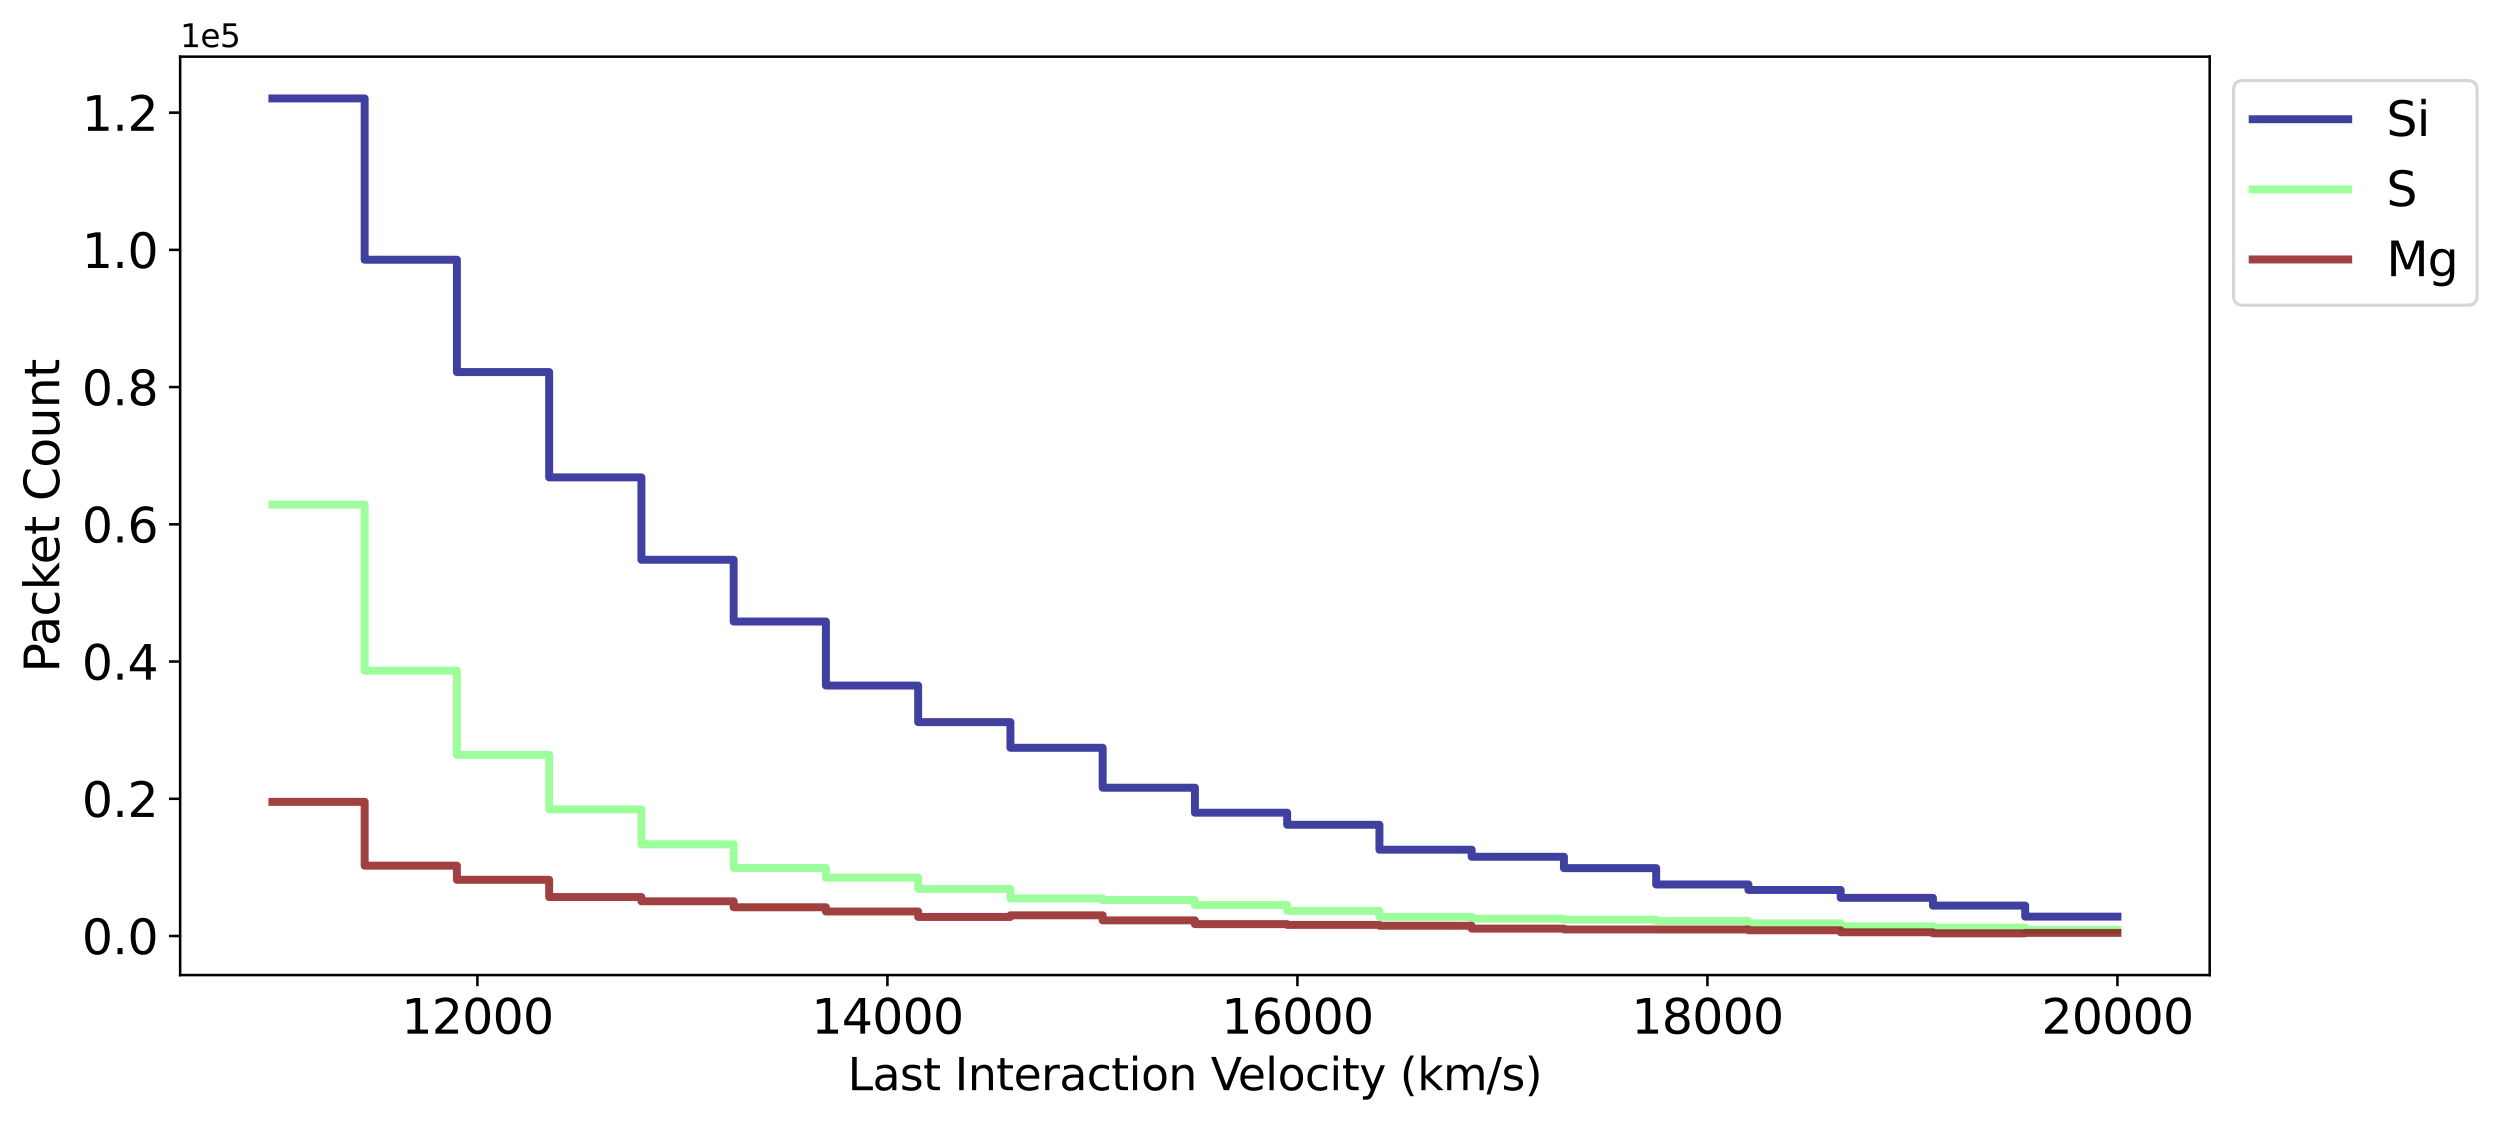 <?xml version="1.0" encoding="utf-8" standalone="no"?>
<!DOCTYPE svg PUBLIC "-//W3C//DTD SVG 1.1//EN"
  "http://www.w3.org/Graphics/SVG/1.1/DTD/svg11.dtd">
<svg xmlns:xlink="http://www.w3.org/1999/xlink" width="785.067pt" height="352.465pt" viewBox="0 0 785.067 352.465" xmlns="http://www.w3.org/2000/svg" version="1.1">
 <defs>
  <style type="text/css">*{stroke-linejoin: round; stroke-linecap: butt}</style>
 </defs>
 <g id="figure_1">
  <g id="patch_1">
   <path d="M -0 352.465 
L 785.067 352.465 
L 785.067 0 
L -0 0 
z
" style="fill: #ffffff"/>
  </g>
  <g id="axes_1">
   <g id="patch_2">
    <path d="M 56.572 306.198 
L 693.902 306.198 
L 693.902 17.798 
L 56.572 17.798 
z
" style="fill: #ffffff"/>
   </g>
   <g id="matplotlib.axis_1">
    <g id="xtick_1">
     <g id="line2d_1">
      <defs>
       <path id="me094c544b5" d="M 0 0 
L 0 3.5 
" style="stroke: #000000; stroke-width: 0.8"/>
      </defs>
      <g>
       <use xlink:href="#me094c544b5" x="149.918" y="306.198" style="stroke: #000000; stroke-width: 0.8"/>
      </g>
     </g>
     <g id="text_1">
      <!-- 12000 -->
      <g transform="translate(126.059 324.596) scale(0.15 -0.15)">
       <defs>
        <path id="DejaVuSans-31" d="M 794 531 
L 1825 531 
L 1825 4091 
L 703 3866 
L 703 4441 
L 1819 4666 
L 2450 4666 
L 2450 531 
L 3481 531 
L 3481 0 
L 794 0 
L 794 531 
z
" transform="scale(0.016)"/>
        <path id="DejaVuSans-32" d="M 1228 531 
L 3431 531 
L 3431 0 
L 469 0 
L 469 531 
Q 828 903 1448 1529 
Q 2069 2156 2228 2338 
Q 2531 2678 2651 2914 
Q 2772 3150 2772 3378 
Q 2772 3750 2511 3984 
Q 2250 4219 1831 4219 
Q 1534 4219 1204 4116 
Q 875 4013 500 3803 
L 500 4441 
Q 881 4594 1212 4672 
Q 1544 4750 1819 4750 
Q 2544 4750 2975 4387 
Q 3406 4025 3406 3419 
Q 3406 3131 3298 2873 
Q 3191 2616 2906 2266 
Q 2828 2175 2409 1742 
Q 1991 1309 1228 531 
z
" transform="scale(0.016)"/>
        <path id="DejaVuSans-30" d="M 2034 4250 
Q 1547 4250 1301 3770 
Q 1056 3291 1056 2328 
Q 1056 1369 1301 889 
Q 1547 409 2034 409 
Q 2525 409 2770 889 
Q 3016 1369 3016 2328 
Q 3016 3291 2770 3770 
Q 2525 4250 2034 4250 
z
M 2034 4750 
Q 2819 4750 3233 4129 
Q 3647 3509 3647 2328 
Q 3647 1150 3233 529 
Q 2819 -91 2034 -91 
Q 1250 -91 836 529 
Q 422 1150 422 2328 
Q 422 3509 836 4129 
Q 1250 4750 2034 4750 
z
" transform="scale(0.016)"/>
       </defs>
       <use xlink:href="#DejaVuSans-31"/>
       <use xlink:href="#DejaVuSans-32" transform="translate(63.623 0)"/>
       <use xlink:href="#DejaVuSans-30" transform="translate(127.246 0)"/>
       <use xlink:href="#DejaVuSans-30" transform="translate(190.869 0)"/>
       <use xlink:href="#DejaVuSans-30" transform="translate(254.492 0)"/>
      </g>
     </g>
    </g>
    <g id="xtick_2">
     <g id="line2d_2">
      <g>
       <use xlink:href="#me094c544b5" x="278.672" y="306.198" style="stroke: #000000; stroke-width: 0.8"/>
      </g>
     </g>
     <g id="text_2">
      <!-- 14000 -->
      <g transform="translate(254.812 324.596) scale(0.15 -0.15)">
       <defs>
        <path id="DejaVuSans-34" d="M 2419 4116 
L 825 1625 
L 2419 1625 
L 2419 4116 
z
M 2253 4666 
L 3047 4666 
L 3047 1625 
L 3713 1625 
L 3713 1100 
L 3047 1100 
L 3047 0 
L 2419 0 
L 2419 1100 
L 313 1100 
L 313 1709 
L 2253 4666 
z
" transform="scale(0.016)"/>
       </defs>
       <use xlink:href="#DejaVuSans-31"/>
       <use xlink:href="#DejaVuSans-34" transform="translate(63.623 0)"/>
       <use xlink:href="#DejaVuSans-30" transform="translate(127.246 0)"/>
       <use xlink:href="#DejaVuSans-30" transform="translate(190.869 0)"/>
       <use xlink:href="#DejaVuSans-30" transform="translate(254.492 0)"/>
      </g>
     </g>
    </g>
    <g id="xtick_3">
     <g id="line2d_3">
      <g>
       <use xlink:href="#me094c544b5" x="407.425" y="306.198" style="stroke: #000000; stroke-width: 0.8"/>
      </g>
     </g>
     <g id="text_3">
      <!-- 16000 -->
      <g transform="translate(383.566 324.596) scale(0.15 -0.15)">
       <defs>
        <path id="DejaVuSans-36" d="M 2113 2584 
Q 1688 2584 1439 2293 
Q 1191 2003 1191 1497 
Q 1191 994 1439 701 
Q 1688 409 2113 409 
Q 2538 409 2786 701 
Q 3034 994 3034 1497 
Q 3034 2003 2786 2293 
Q 2538 2584 2113 2584 
z
M 3366 4563 
L 3366 3988 
Q 3128 4100 2886 4159 
Q 2644 4219 2406 4219 
Q 1781 4219 1451 3797 
Q 1122 3375 1075 2522 
Q 1259 2794 1537 2939 
Q 1816 3084 2150 3084 
Q 2853 3084 3261 2657 
Q 3669 2231 3669 1497 
Q 3669 778 3244 343 
Q 2819 -91 2113 -91 
Q 1303 -91 875 529 
Q 447 1150 447 2328 
Q 447 3434 972 4092 
Q 1497 4750 2381 4750 
Q 2619 4750 2861 4703 
Q 3103 4656 3366 4563 
z
" transform="scale(0.016)"/>
       </defs>
       <use xlink:href="#DejaVuSans-31"/>
       <use xlink:href="#DejaVuSans-36" transform="translate(63.623 0)"/>
       <use xlink:href="#DejaVuSans-30" transform="translate(127.246 0)"/>
       <use xlink:href="#DejaVuSans-30" transform="translate(190.869 0)"/>
       <use xlink:href="#DejaVuSans-30" transform="translate(254.492 0)"/>
      </g>
     </g>
    </g>
    <g id="xtick_4">
     <g id="line2d_4">
      <g>
       <use xlink:href="#me094c544b5" x="536.179" y="306.198" style="stroke: #000000; stroke-width: 0.8"/>
      </g>
     </g>
     <g id="text_4">
      <!-- 18000 -->
      <g transform="translate(512.319 324.596) scale(0.15 -0.15)">
       <defs>
        <path id="DejaVuSans-38" d="M 2034 2216 
Q 1584 2216 1326 1975 
Q 1069 1734 1069 1313 
Q 1069 891 1326 650 
Q 1584 409 2034 409 
Q 2484 409 2743 651 
Q 3003 894 3003 1313 
Q 3003 1734 2745 1975 
Q 2488 2216 2034 2216 
z
M 1403 2484 
Q 997 2584 770 2862 
Q 544 3141 544 3541 
Q 544 4100 942 4425 
Q 1341 4750 2034 4750 
Q 2731 4750 3128 4425 
Q 3525 4100 3525 3541 
Q 3525 3141 3298 2862 
Q 3072 2584 2669 2484 
Q 3125 2378 3379 2068 
Q 3634 1759 3634 1313 
Q 3634 634 3220 271 
Q 2806 -91 2034 -91 
Q 1263 -91 848 271 
Q 434 634 434 1313 
Q 434 1759 690 2068 
Q 947 2378 1403 2484 
z
M 1172 3481 
Q 1172 3119 1398 2916 
Q 1625 2713 2034 2713 
Q 2441 2713 2670 2916 
Q 2900 3119 2900 3481 
Q 2900 3844 2670 4047 
Q 2441 4250 2034 4250 
Q 1625 4250 1398 4047 
Q 1172 3844 1172 3481 
z
" transform="scale(0.016)"/>
       </defs>
       <use xlink:href="#DejaVuSans-31"/>
       <use xlink:href="#DejaVuSans-38" transform="translate(63.623 0)"/>
       <use xlink:href="#DejaVuSans-30" transform="translate(127.246 0)"/>
       <use xlink:href="#DejaVuSans-30" transform="translate(190.869 0)"/>
       <use xlink:href="#DejaVuSans-30" transform="translate(254.492 0)"/>
      </g>
     </g>
    </g>
    <g id="xtick_5">
     <g id="line2d_5">
      <g>
       <use xlink:href="#me094c544b5" x="664.932" y="306.198" style="stroke: #000000; stroke-width: 0.8"/>
      </g>
     </g>
     <g id="text_5">
      <!-- 20000 -->
      <g transform="translate(641.073 324.596) scale(0.15 -0.15)">
       <use xlink:href="#DejaVuSans-32"/>
       <use xlink:href="#DejaVuSans-30" transform="translate(63.623 0)"/>
       <use xlink:href="#DejaVuSans-30" transform="translate(127.246 0)"/>
       <use xlink:href="#DejaVuSans-30" transform="translate(190.869 0)"/>
       <use xlink:href="#DejaVuSans-30" transform="translate(254.492 0)"/>
      </g>
     </g>
    </g>
    <g id="text_6">
     <!-- Last Interaction Velocity (km/s) -->
     <g transform="translate(266.204 342.353) scale(0.14 -0.14)">
      <defs>
       <path id="DejaVuSans-4c" d="M 628 4666 
L 1259 4666 
L 1259 531 
L 3531 531 
L 3531 0 
L 628 0 
L 628 4666 
z
" transform="scale(0.016)"/>
       <path id="DejaVuSans-61" d="M 2194 1759 
Q 1497 1759 1228 1600 
Q 959 1441 959 1056 
Q 959 750 1161 570 
Q 1363 391 1709 391 
Q 2188 391 2477 730 
Q 2766 1069 2766 1631 
L 2766 1759 
L 2194 1759 
z
M 3341 1997 
L 3341 0 
L 2766 0 
L 2766 531 
Q 2569 213 2275 61 
Q 1981 -91 1556 -91 
Q 1019 -91 701 211 
Q 384 513 384 1019 
Q 384 1609 779 1909 
Q 1175 2209 1959 2209 
L 2766 2209 
L 2766 2266 
Q 2766 2663 2505 2880 
Q 2244 3097 1772 3097 
Q 1472 3097 1187 3025 
Q 903 2953 641 2809 
L 641 3341 
Q 956 3463 1253 3523 
Q 1550 3584 1831 3584 
Q 2591 3584 2966 3190 
Q 3341 2797 3341 1997 
z
" transform="scale(0.016)"/>
       <path id="DejaVuSans-73" d="M 2834 3397 
L 2834 2853 
Q 2591 2978 2328 3040 
Q 2066 3103 1784 3103 
Q 1356 3103 1142 2972 
Q 928 2841 928 2578 
Q 928 2378 1081 2264 
Q 1234 2150 1697 2047 
L 1894 2003 
Q 2506 1872 2764 1633 
Q 3022 1394 3022 966 
Q 3022 478 2636 193 
Q 2250 -91 1575 -91 
Q 1294 -91 989 -36 
Q 684 19 347 128 
L 347 722 
Q 666 556 975 473 
Q 1284 391 1588 391 
Q 1994 391 2212 530 
Q 2431 669 2431 922 
Q 2431 1156 2273 1281 
Q 2116 1406 1581 1522 
L 1381 1569 
Q 847 1681 609 1914 
Q 372 2147 372 2553 
Q 372 3047 722 3315 
Q 1072 3584 1716 3584 
Q 2034 3584 2315 3537 
Q 2597 3491 2834 3397 
z
" transform="scale(0.016)"/>
       <path id="DejaVuSans-74" d="M 1172 4494 
L 1172 3500 
L 2356 3500 
L 2356 3053 
L 1172 3053 
L 1172 1153 
Q 1172 725 1289 603 
Q 1406 481 1766 481 
L 2356 481 
L 2356 0 
L 1766 0 
Q 1100 0 847 248 
Q 594 497 594 1153 
L 594 3053 
L 172 3053 
L 172 3500 
L 594 3500 
L 594 4494 
L 1172 4494 
z
" transform="scale(0.016)"/>
       <path id="DejaVuSans-20" transform="scale(0.016)"/>
       <path id="DejaVuSans-49" d="M 628 4666 
L 1259 4666 
L 1259 0 
L 628 0 
L 628 4666 
z
" transform="scale(0.016)"/>
       <path id="DejaVuSans-6e" d="M 3513 2113 
L 3513 0 
L 2938 0 
L 2938 2094 
Q 2938 2591 2744 2837 
Q 2550 3084 2163 3084 
Q 1697 3084 1428 2787 
Q 1159 2491 1159 1978 
L 1159 0 
L 581 0 
L 581 3500 
L 1159 3500 
L 1159 2956 
Q 1366 3272 1645 3428 
Q 1925 3584 2291 3584 
Q 2894 3584 3203 3211 
Q 3513 2838 3513 2113 
z
" transform="scale(0.016)"/>
       <path id="DejaVuSans-65" d="M 3597 1894 
L 3597 1613 
L 953 1613 
Q 991 1019 1311 708 
Q 1631 397 2203 397 
Q 2534 397 2845 478 
Q 3156 559 3463 722 
L 3463 178 
Q 3153 47 2828 -22 
Q 2503 -91 2169 -91 
Q 1331 -91 842 396 
Q 353 884 353 1716 
Q 353 2575 817 3079 
Q 1281 3584 2069 3584 
Q 2775 3584 3186 3129 
Q 3597 2675 3597 1894 
z
M 3022 2063 
Q 3016 2534 2758 2815 
Q 2500 3097 2075 3097 
Q 1594 3097 1305 2825 
Q 1016 2553 972 2059 
L 3022 2063 
z
" transform="scale(0.016)"/>
       <path id="DejaVuSans-72" d="M 2631 2963 
Q 2534 3019 2420 3045 
Q 2306 3072 2169 3072 
Q 1681 3072 1420 2755 
Q 1159 2438 1159 1844 
L 1159 0 
L 581 0 
L 581 3500 
L 1159 3500 
L 1159 2956 
Q 1341 3275 1631 3429 
Q 1922 3584 2338 3584 
Q 2397 3584 2469 3576 
Q 2541 3569 2628 3553 
L 2631 2963 
z
" transform="scale(0.016)"/>
       <path id="DejaVuSans-63" d="M 3122 3366 
L 3122 2828 
Q 2878 2963 2633 3030 
Q 2388 3097 2138 3097 
Q 1578 3097 1268 2742 
Q 959 2388 959 1747 
Q 959 1106 1268 751 
Q 1578 397 2138 397 
Q 2388 397 2633 464 
Q 2878 531 3122 666 
L 3122 134 
Q 2881 22 2623 -34 
Q 2366 -91 2075 -91 
Q 1284 -91 818 406 
Q 353 903 353 1747 
Q 353 2603 823 3093 
Q 1294 3584 2113 3584 
Q 2378 3584 2631 3529 
Q 2884 3475 3122 3366 
z
" transform="scale(0.016)"/>
       <path id="DejaVuSans-69" d="M 603 3500 
L 1178 3500 
L 1178 0 
L 603 0 
L 603 3500 
z
M 603 4863 
L 1178 4863 
L 1178 4134 
L 603 4134 
L 603 4863 
z
" transform="scale(0.016)"/>
       <path id="DejaVuSans-6f" d="M 1959 3097 
Q 1497 3097 1228 2736 
Q 959 2375 959 1747 
Q 959 1119 1226 758 
Q 1494 397 1959 397 
Q 2419 397 2687 759 
Q 2956 1122 2956 1747 
Q 2956 2369 2687 2733 
Q 2419 3097 1959 3097 
z
M 1959 3584 
Q 2709 3584 3137 3096 
Q 3566 2609 3566 1747 
Q 3566 888 3137 398 
Q 2709 -91 1959 -91 
Q 1206 -91 779 398 
Q 353 888 353 1747 
Q 353 2609 779 3096 
Q 1206 3584 1959 3584 
z
" transform="scale(0.016)"/>
       <path id="DejaVuSans-56" d="M 1831 0 
L 50 4666 
L 709 4666 
L 2188 738 
L 3669 4666 
L 4325 4666 
L 2547 0 
L 1831 0 
z
" transform="scale(0.016)"/>
       <path id="DejaVuSans-6c" d="M 603 4863 
L 1178 4863 
L 1178 0 
L 603 0 
L 603 4863 
z
" transform="scale(0.016)"/>
       <path id="DejaVuSans-79" d="M 2059 -325 
Q 1816 -950 1584 -1140 
Q 1353 -1331 966 -1331 
L 506 -1331 
L 506 -850 
L 844 -850 
Q 1081 -850 1212 -737 
Q 1344 -625 1503 -206 
L 1606 56 
L 191 3500 
L 800 3500 
L 1894 763 
L 2988 3500 
L 3597 3500 
L 2059 -325 
z
" transform="scale(0.016)"/>
       <path id="DejaVuSans-28" d="M 1984 4856 
Q 1566 4138 1362 3434 
Q 1159 2731 1159 2009 
Q 1159 1288 1364 580 
Q 1569 -128 1984 -844 
L 1484 -844 
Q 1016 -109 783 600 
Q 550 1309 550 2009 
Q 550 2706 781 3412 
Q 1013 4119 1484 4856 
L 1984 4856 
z
" transform="scale(0.016)"/>
       <path id="DejaVuSans-6b" d="M 581 4863 
L 1159 4863 
L 1159 1991 
L 2875 3500 
L 3609 3500 
L 1753 1863 
L 3688 0 
L 2938 0 
L 1159 1709 
L 1159 0 
L 581 0 
L 581 4863 
z
" transform="scale(0.016)"/>
       <path id="DejaVuSans-6d" d="M 3328 2828 
Q 3544 3216 3844 3400 
Q 4144 3584 4550 3584 
Q 5097 3584 5394 3201 
Q 5691 2819 5691 2113 
L 5691 0 
L 5113 0 
L 5113 2094 
Q 5113 2597 4934 2840 
Q 4756 3084 4391 3084 
Q 3944 3084 3684 2787 
Q 3425 2491 3425 1978 
L 3425 0 
L 2847 0 
L 2847 2094 
Q 2847 2600 2669 2842 
Q 2491 3084 2119 3084 
Q 1678 3084 1418 2786 
Q 1159 2488 1159 1978 
L 1159 0 
L 581 0 
L 581 3500 
L 1159 3500 
L 1159 2956 
Q 1356 3278 1631 3431 
Q 1906 3584 2284 3584 
Q 2666 3584 2933 3390 
Q 3200 3197 3328 2828 
z
" transform="scale(0.016)"/>
       <path id="DejaVuSans-2f" d="M 1625 4666 
L 2156 4666 
L 531 -594 
L 0 -594 
L 1625 4666 
z
" transform="scale(0.016)"/>
       <path id="DejaVuSans-29" d="M 513 4856 
L 1013 4856 
Q 1481 4119 1714 3412 
Q 1947 2706 1947 2009 
Q 1947 1309 1714 600 
Q 1481 -109 1013 -844 
L 513 -844 
Q 928 -128 1133 580 
Q 1338 1288 1338 2009 
Q 1338 2731 1133 3434 
Q 928 4138 513 4856 
z
" transform="scale(0.016)"/>
      </defs>
      <use xlink:href="#DejaVuSans-4c"/>
      <use xlink:href="#DejaVuSans-61" transform="translate(55.713 0)"/>
      <use xlink:href="#DejaVuSans-73" transform="translate(116.992 0)"/>
      <use xlink:href="#DejaVuSans-74" transform="translate(169.092 0)"/>
      <use xlink:href="#DejaVuSans-20" transform="translate(208.301 0)"/>
      <use xlink:href="#DejaVuSans-49" transform="translate(240.088 0)"/>
      <use xlink:href="#DejaVuSans-6e" transform="translate(269.58 0)"/>
      <use xlink:href="#DejaVuSans-74" transform="translate(332.959 0)"/>
      <use xlink:href="#DejaVuSans-65" transform="translate(372.168 0)"/>
      <use xlink:href="#DejaVuSans-72" transform="translate(433.691 0)"/>
      <use xlink:href="#DejaVuSans-61" transform="translate(474.805 0)"/>
      <use xlink:href="#DejaVuSans-63" transform="translate(536.084 0)"/>
      <use xlink:href="#DejaVuSans-74" transform="translate(591.064 0)"/>
      <use xlink:href="#DejaVuSans-69" transform="translate(630.273 0)"/>
      <use xlink:href="#DejaVuSans-6f" transform="translate(658.057 0)"/>
      <use xlink:href="#DejaVuSans-6e" transform="translate(719.238 0)"/>
      <use xlink:href="#DejaVuSans-20" transform="translate(782.617 0)"/>
      <use xlink:href="#DejaVuSans-56" transform="translate(814.404 0)"/>
      <use xlink:href="#DejaVuSans-65" transform="translate(875.062 0)"/>
      <use xlink:href="#DejaVuSans-6c" transform="translate(936.586 0)"/>
      <use xlink:href="#DejaVuSans-6f" transform="translate(964.369 0)"/>
      <use xlink:href="#DejaVuSans-63" transform="translate(1025.551 0)"/>
      <use xlink:href="#DejaVuSans-69" transform="translate(1080.531 0)"/>
      <use xlink:href="#DejaVuSans-74" transform="translate(1108.314 0)"/>
      <use xlink:href="#DejaVuSans-79" transform="translate(1147.523 0)"/>
      <use xlink:href="#DejaVuSans-20" transform="translate(1206.703 0)"/>
      <use xlink:href="#DejaVuSans-28" transform="translate(1238.49 0)"/>
      <use xlink:href="#DejaVuSans-6b" transform="translate(1277.504 0)"/>
      <use xlink:href="#DejaVuSans-6d" transform="translate(1335.414 0)"/>
      <use xlink:href="#DejaVuSans-2f" transform="translate(1432.826 0)"/>
      <use xlink:href="#DejaVuSans-73" transform="translate(1466.518 0)"/>
      <use xlink:href="#DejaVuSans-29" transform="translate(1518.617 0)"/>
     </g>
    </g>
   </g>
   <g id="matplotlib.axis_2">
    <g id="ytick_1">
     <g id="line2d_6">
      <defs>
       <path id="m27c8cf619d" d="M 0 0 
L -3.5 0 
" style="stroke: #000000; stroke-width: 0.8"/>
      </defs>
      <g>
       <use xlink:href="#m27c8cf619d" x="56.572" y="293.93" style="stroke: #000000; stroke-width: 0.8"/>
      </g>
     </g>
     <g id="text_7">
      <!-- 0.0 -->
      <g transform="translate(25.717 299.629) scale(0.15 -0.15)">
       <defs>
        <path id="DejaVuSans-2e" d="M 684 794 
L 1344 794 
L 1344 0 
L 684 0 
L 684 794 
z
" transform="scale(0.016)"/>
       </defs>
       <use xlink:href="#DejaVuSans-30"/>
       <use xlink:href="#DejaVuSans-2e" transform="translate(63.623 0)"/>
       <use xlink:href="#DejaVuSans-30" transform="translate(95.41 0)"/>
      </g>
     </g>
    </g>
    <g id="ytick_2">
     <g id="line2d_7">
      <g>
       <use xlink:href="#m27c8cf619d" x="56.572" y="250.836" style="stroke: #000000; stroke-width: 0.8"/>
      </g>
     </g>
     <g id="text_8">
      <!-- 0.2 -->
      <g transform="translate(25.717 256.535) scale(0.15 -0.15)">
       <use xlink:href="#DejaVuSans-30"/>
       <use xlink:href="#DejaVuSans-2e" transform="translate(63.623 0)"/>
       <use xlink:href="#DejaVuSans-32" transform="translate(95.41 0)"/>
      </g>
     </g>
    </g>
    <g id="ytick_3">
     <g id="line2d_8">
      <g>
       <use xlink:href="#m27c8cf619d" x="56.572" y="207.742" style="stroke: #000000; stroke-width: 0.8"/>
      </g>
     </g>
     <g id="text_9">
      <!-- 0.4 -->
      <g transform="translate(25.717 213.441) scale(0.15 -0.15)">
       <use xlink:href="#DejaVuSans-30"/>
       <use xlink:href="#DejaVuSans-2e" transform="translate(63.623 0)"/>
       <use xlink:href="#DejaVuSans-34" transform="translate(95.41 0)"/>
      </g>
     </g>
    </g>
    <g id="ytick_4">
     <g id="line2d_9">
      <g>
       <use xlink:href="#m27c8cf619d" x="56.572" y="164.649" style="stroke: #000000; stroke-width: 0.8"/>
      </g>
     </g>
     <g id="text_10">
      <!-- 0.6 -->
      <g transform="translate(25.717 170.348) scale(0.15 -0.15)">
       <use xlink:href="#DejaVuSans-30"/>
       <use xlink:href="#DejaVuSans-2e" transform="translate(63.623 0)"/>
       <use xlink:href="#DejaVuSans-36" transform="translate(95.41 0)"/>
      </g>
     </g>
    </g>
    <g id="ytick_5">
     <g id="line2d_10">
      <g>
       <use xlink:href="#m27c8cf619d" x="56.572" y="121.555" style="stroke: #000000; stroke-width: 0.8"/>
      </g>
     </g>
     <g id="text_11">
      <!-- 0.8 -->
      <g transform="translate(25.717 127.254) scale(0.15 -0.15)">
       <use xlink:href="#DejaVuSans-30"/>
       <use xlink:href="#DejaVuSans-2e" transform="translate(63.623 0)"/>
       <use xlink:href="#DejaVuSans-38" transform="translate(95.41 0)"/>
      </g>
     </g>
    </g>
    <g id="ytick_6">
     <g id="line2d_11">
      <g>
       <use xlink:href="#m27c8cf619d" x="56.572" y="78.461" style="stroke: #000000; stroke-width: 0.8"/>
      </g>
     </g>
     <g id="text_12">
      <!-- 1.0 -->
      <g transform="translate(25.717 84.16) scale(0.15 -0.15)">
       <use xlink:href="#DejaVuSans-31"/>
       <use xlink:href="#DejaVuSans-2e" transform="translate(63.623 0)"/>
       <use xlink:href="#DejaVuSans-30" transform="translate(95.41 0)"/>
      </g>
     </g>
    </g>
    <g id="ytick_7">
     <g id="line2d_12">
      <g>
       <use xlink:href="#m27c8cf619d" x="56.572" y="35.368" style="stroke: #000000; stroke-width: 0.8"/>
      </g>
     </g>
     <g id="text_13">
      <!-- 1.2 -->
      <g transform="translate(25.717 41.067) scale(0.15 -0.15)">
       <use xlink:href="#DejaVuSans-31"/>
       <use xlink:href="#DejaVuSans-2e" transform="translate(63.623 0)"/>
       <use xlink:href="#DejaVuSans-32" transform="translate(95.41 0)"/>
      </g>
     </g>
    </g>
    <g id="text_14">
     <!-- Packet Count -->
     <g transform="translate(18.598 211.186) rotate(-90) scale(0.15 -0.15)">
      <defs>
       <path id="DejaVuSans-50" d="M 1259 4147 
L 1259 2394 
L 2053 2394 
Q 2494 2394 2734 2622 
Q 2975 2850 2975 3272 
Q 2975 3691 2734 3919 
Q 2494 4147 2053 4147 
L 1259 4147 
z
M 628 4666 
L 2053 4666 
Q 2838 4666 3239 4311 
Q 3641 3956 3641 3272 
Q 3641 2581 3239 2228 
Q 2838 1875 2053 1875 
L 1259 1875 
L 1259 0 
L 628 0 
L 628 4666 
z
" transform="scale(0.016)"/>
       <path id="DejaVuSans-43" d="M 4122 4306 
L 4122 3641 
Q 3803 3938 3442 4084 
Q 3081 4231 2675 4231 
Q 1875 4231 1450 3742 
Q 1025 3253 1025 2328 
Q 1025 1406 1450 917 
Q 1875 428 2675 428 
Q 3081 428 3442 575 
Q 3803 722 4122 1019 
L 4122 359 
Q 3791 134 3420 21 
Q 3050 -91 2638 -91 
Q 1578 -91 968 557 
Q 359 1206 359 2328 
Q 359 3453 968 4101 
Q 1578 4750 2638 4750 
Q 3056 4750 3426 4639 
Q 3797 4528 4122 4306 
z
" transform="scale(0.016)"/>
       <path id="DejaVuSans-75" d="M 544 1381 
L 544 3500 
L 1119 3500 
L 1119 1403 
Q 1119 906 1312 657 
Q 1506 409 1894 409 
Q 2359 409 2629 706 
Q 2900 1003 2900 1516 
L 2900 3500 
L 3475 3500 
L 3475 0 
L 2900 0 
L 2900 538 
Q 2691 219 2414 64 
Q 2138 -91 1772 -91 
Q 1169 -91 856 284 
Q 544 659 544 1381 
z
M 1991 3584 
L 1991 3584 
z
" transform="scale(0.016)"/>
      </defs>
      <use xlink:href="#DejaVuSans-50"/>
      <use xlink:href="#DejaVuSans-61" transform="translate(55.803 0)"/>
      <use xlink:href="#DejaVuSans-63" transform="translate(117.082 0)"/>
      <use xlink:href="#DejaVuSans-6b" transform="translate(172.062 0)"/>
      <use xlink:href="#DejaVuSans-65" transform="translate(226.348 0)"/>
      <use xlink:href="#DejaVuSans-74" transform="translate(287.871 0)"/>
      <use xlink:href="#DejaVuSans-20" transform="translate(327.08 0)"/>
      <use xlink:href="#DejaVuSans-43" transform="translate(358.867 0)"/>
      <use xlink:href="#DejaVuSans-6f" transform="translate(428.691 0)"/>
      <use xlink:href="#DejaVuSans-75" transform="translate(489.873 0)"/>
      <use xlink:href="#DejaVuSans-6e" transform="translate(553.252 0)"/>
      <use xlink:href="#DejaVuSans-74" transform="translate(616.631 0)"/>
     </g>
    </g>
    <g id="text_15">
     <!-- 1e5 -->
     <g transform="translate(56.572 14.798) scale(0.1 -0.1)">
      <defs>
       <path id="DejaVuSans-35" d="M 691 4666 
L 3169 4666 
L 3169 4134 
L 1269 4134 
L 1269 2991 
Q 1406 3038 1543 3061 
Q 1681 3084 1819 3084 
Q 2600 3084 3056 2656 
Q 3513 2228 3513 1497 
Q 3513 744 3044 326 
Q 2575 -91 1722 -91 
Q 1428 -91 1123 -41 
Q 819 9 494 109 
L 494 744 
Q 775 591 1075 516 
Q 1375 441 1709 441 
Q 2250 441 2565 725 
Q 2881 1009 2881 1497 
Q 2881 1984 2565 2268 
Q 2250 2553 1709 2553 
Q 1456 2553 1204 2497 
Q 953 2441 691 2322 
L 691 4666 
z
" transform="scale(0.016)"/>
      </defs>
      <use xlink:href="#DejaVuSans-31"/>
      <use xlink:href="#DejaVuSans-65" transform="translate(63.623 0)"/>
      <use xlink:href="#DejaVuSans-35" transform="translate(125.146 0)"/>
     </g>
    </g>
   </g>
   <g id="line2d_13">
    <path d="M 85.541 30.908 
L 114.511 30.908 
L 114.511 30.908 
L 114.511 30.908 
L 114.511 81.564 
L 143.481 81.564 
L 143.481 81.564 
L 143.481 81.564 
L 143.481 116.836 
L 172.45 116.836 
L 172.45 116.836 
L 172.45 116.836 
L 172.45 149.911 
L 201.42 149.911 
L 201.42 149.911 
L 201.42 149.911 
L 201.42 175.788 
L 230.389 175.788 
L 230.389 175.788 
L 230.389 175.788 
L 230.389 195.181 
L 259.359 195.181 
L 259.359 195.181 
L 259.359 195.181 
L 259.359 215.284 
L 288.328 215.284 
L 288.328 215.284 
L 288.328 215.284 
L 288.328 226.768 
L 317.298 226.768 
L 317.298 226.768 
L 317.298 226.768 
L 317.298 234.827 
L 346.267 234.827 
L 346.267 234.827 
L 346.267 234.827 
L 346.267 247.367 
L 375.237 247.367 
L 375.237 247.367 
L 375.237 247.367 
L 375.237 255.21 
L 404.206 255.21 
L 404.206 255.21 
L 404.206 255.21 
L 404.206 259.002 
L 433.176 259.002 
L 433.176 259.002 
L 433.176 259.002 
L 433.176 266.824 
L 462.146 266.824 
L 462.146 266.824 
L 462.146 266.824 
L 462.146 269.043 
L 491.115 269.043 
L 491.115 269.043 
L 491.115 269.043 
L 491.115 272.62 
L 520.085 272.62 
L 520.085 272.62 
L 520.085 272.62 
L 520.085 277.748 
L 549.054 277.748 
L 549.054 277.748 
L 549.054 277.748 
L 549.054 279.472 
L 578.024 279.472 
L 578.024 279.472 
L 578.024 279.472 
L 578.024 281.95 
L 606.993 281.95 
L 606.993 281.95 
L 606.993 281.95 
L 606.993 284.384 
L 635.963 284.384 
L 635.963 284.384 
L 635.963 284.384 
L 635.963 287.853 
L 664.932 287.853 
L 664.932 287.853 
" clip-path="url(#p9fc7c5f5f0)" style="fill: none; stroke: #000080; stroke-opacity: 0.75; stroke-width: 2.5; stroke-linecap: square"/>
   </g>
   <g id="line2d_14">
    <path d="M 85.541 158.465 
L 114.511 158.465 
L 114.511 158.465 
L 114.511 158.465 
L 114.511 210.63 
L 143.481 210.63 
L 143.481 210.63 
L 143.481 210.63 
L 143.481 237.046 
L 172.45 237.046 
L 172.45 237.046 
L 172.45 237.046 
L 172.45 254.133 
L 201.42 254.133 
L 201.42 254.133 
L 201.42 254.133 
L 201.42 265.143 
L 230.389 265.143 
L 230.389 265.143 
L 230.389 265.143 
L 230.389 272.577 
L 259.359 272.577 
L 259.359 272.577 
L 259.359 272.577 
L 259.359 275.615 
L 288.328 275.615 
L 288.328 275.615 
L 288.328 275.615 
L 288.328 279.127 
L 317.298 279.127 
L 317.298 279.127 
L 317.298 279.127 
L 317.298 282.144 
L 346.267 282.144 
L 346.267 282.144 
L 346.267 282.144 
L 346.267 282.639 
L 375.237 282.639 
L 375.237 282.639 
L 375.237 282.639 
L 375.237 284.191 
L 404.206 284.191 
L 404.206 284.191 
L 404.206 284.191 
L 404.206 286.044 
L 433.176 286.044 
L 433.176 286.044 
L 433.176 286.044 
L 433.176 287.918 
L 462.146 287.918 
L 462.146 287.918 
L 462.146 287.918 
L 462.146 288.5 
L 491.115 288.5 
L 491.115 288.5 
L 491.115 288.5 
L 491.115 288.802 
L 520.085 288.802 
L 520.085 288.802 
L 520.085 288.802 
L 520.085 289.189 
L 549.054 289.189 
L 549.054 289.189 
L 549.054 289.189 
L 549.054 289.965 
L 578.024 289.965 
L 578.024 289.965 
L 578.024 289.965 
L 578.024 290.892 
L 606.993 290.892 
L 606.993 290.892 
L 606.993 290.892 
L 606.993 291.301 
L 635.963 291.301 
L 635.963 291.301 
L 635.963 291.301 
L 635.963 291.99 
L 664.932 291.99 
L 664.932 291.99 
" clip-path="url(#p9fc7c5f5f0)" style="fill: none; stroke: #7bff7b; stroke-opacity: 0.75; stroke-width: 2.5; stroke-linecap: square"/>
   </g>
   <g id="line2d_15">
    <path d="M 85.541 251.806 
L 114.511 251.806 
L 114.511 251.806 
L 114.511 251.806 
L 114.511 271.844 
L 143.481 271.844 
L 143.481 271.844 
L 143.481 271.844 
L 143.481 276.283 
L 172.45 276.283 
L 172.45 276.283 
L 172.45 276.283 
L 172.45 281.691 
L 201.42 281.691 
L 201.42 281.691 
L 201.42 281.691 
L 201.42 283.027 
L 230.389 283.027 
L 230.389 283.027 
L 230.389 283.027 
L 230.389 284.902 
L 259.359 284.902 
L 259.359 284.902 
L 259.359 284.902 
L 259.359 286.237 
L 288.328 286.237 
L 288.328 286.237 
L 288.328 286.237 
L 288.328 287.94 
L 317.298 287.94 
L 317.298 287.94 
L 317.298 287.94 
L 317.298 287.423 
L 346.267 287.423 
L 346.267 287.423 
L 346.267 287.423 
L 346.267 289.017 
L 375.237 289.017 
L 375.237 289.017 
L 375.237 289.017 
L 375.237 290.202 
L 404.206 290.202 
L 404.206 290.202 
L 404.206 290.202 
L 404.206 290.439 
L 433.176 290.439 
L 433.176 290.439 
L 433.176 290.439 
L 433.176 290.719 
L 462.146 290.719 
L 462.146 290.719 
L 462.146 290.719 
L 462.146 291.603 
L 491.115 291.603 
L 491.115 291.603 
L 491.115 291.603 
L 491.115 291.861 
L 520.085 291.861 
L 520.085 291.861 
L 520.085 291.861 
L 520.085 291.883 
L 549.054 291.883 
L 549.054 291.883 
L 549.054 291.883 
L 549.054 292.141 
L 578.024 292.141 
L 578.024 292.141 
L 578.024 292.141 
L 578.024 292.766 
L 606.993 292.766 
L 606.993 292.766 
L 606.993 292.766 
L 606.993 293.089 
L 635.963 293.089 
L 635.963 293.089 
L 635.963 293.089 
L 635.963 292.96 
L 664.932 292.96 
L 664.932 292.96 
" clip-path="url(#p9fc7c5f5f0)" style="fill: none; stroke: #800000; stroke-opacity: 0.75; stroke-width: 2.5; stroke-linecap: square"/>
   </g>
   <g id="patch_3">
    <path d="M 56.572 306.198 
L 56.572 17.798 
" style="fill: none; stroke: #000000; stroke-width: 0.8; stroke-linejoin: miter; stroke-linecap: square"/>
   </g>
   <g id="patch_4">
    <path d="M 693.902 306.198 
L 693.902 17.798 
" style="fill: none; stroke: #000000; stroke-width: 0.8; stroke-linejoin: miter; stroke-linecap: square"/>
   </g>
   <g id="patch_5">
    <path d="M 56.572 306.198 
L 693.902 306.198 
" style="fill: none; stroke: #000000; stroke-width: 0.8; stroke-linejoin: miter; stroke-linecap: square"/>
   </g>
   <g id="patch_6">
    <path d="M 56.572 17.798 
L 693.902 17.798 
" style="fill: none; stroke: #000000; stroke-width: 0.8; stroke-linejoin: miter; stroke-linecap: square"/>
   </g>
   <g id="legend_1">
    <g id="patch_7">
     <path d="M 704.402 95.85 
L 774.867 95.85 
Q 777.867 95.85 777.867 92.85 
L 777.867 28.298 
Q 777.867 25.298 774.867 25.298 
L 704.402 25.298 
Q 701.402 25.298 701.402 28.298 
L 701.402 92.85 
Q 701.402 95.85 704.402 95.85 
z
" style="fill: #ffffff; opacity: 0.8; stroke: #cccccc; stroke-linejoin: miter"/>
    </g>
    <g id="line2d_16">
     <path d="M 707.402 37.446 
L 722.402 37.446 
L 722.402 37.446 
L 737.402 37.446 
L 737.402 37.446 
" style="fill: none; stroke: #000080; stroke-opacity: 0.75; stroke-width: 2.5; stroke-linecap: square"/>
    </g>
    <g id="text_16">
     <!-- Si -->
     <g transform="translate(749.402 42.696) scale(0.15 -0.15)">
      <defs>
       <path id="DejaVuSans-53" d="M 3425 4513 
L 3425 3897 
Q 3066 4069 2747 4153 
Q 2428 4238 2131 4238 
Q 1616 4238 1336 4038 
Q 1056 3838 1056 3469 
Q 1056 3159 1242 3001 
Q 1428 2844 1947 2747 
L 2328 2669 
Q 3034 2534 3370 2195 
Q 3706 1856 3706 1288 
Q 3706 609 3251 259 
Q 2797 -91 1919 -91 
Q 1588 -91 1214 -16 
Q 841 59 441 206 
L 441 856 
Q 825 641 1194 531 
Q 1563 422 1919 422 
Q 2459 422 2753 634 
Q 3047 847 3047 1241 
Q 3047 1584 2836 1778 
Q 2625 1972 2144 2069 
L 1759 2144 
Q 1053 2284 737 2584 
Q 422 2884 422 3419 
Q 422 4038 858 4394 
Q 1294 4750 2059 4750 
Q 2388 4750 2728 4690 
Q 3069 4631 3425 4513 
z
" transform="scale(0.016)"/>
      </defs>
      <use xlink:href="#DejaVuSans-53"/>
      <use xlink:href="#DejaVuSans-69" transform="translate(63.477 0)"/>
     </g>
    </g>
    <g id="line2d_17">
     <path d="M 707.402 59.463 
L 722.402 59.463 
L 722.402 59.463 
L 737.402 59.463 
L 737.402 59.463 
" style="fill: none; stroke: #7bff7b; stroke-opacity: 0.75; stroke-width: 2.5; stroke-linecap: square"/>
    </g>
    <g id="text_17">
     <!-- S -->
     <g transform="translate(749.402 64.713) scale(0.15 -0.15)">
      <use xlink:href="#DejaVuSans-53"/>
     </g>
    </g>
    <g id="line2d_18">
     <path d="M 707.402 81.48 
L 722.402 81.48 
L 722.402 81.48 
L 737.402 81.48 
L 737.402 81.48 
" style="fill: none; stroke: #800000; stroke-opacity: 0.75; stroke-width: 2.5; stroke-linecap: square"/>
    </g>
    <g id="text_18">
     <!-- Mg -->
     <g transform="translate(749.402 86.73) scale(0.15 -0.15)">
      <defs>
       <path id="DejaVuSans-4d" d="M 628 4666 
L 1569 4666 
L 2759 1491 
L 3956 4666 
L 4897 4666 
L 4897 0 
L 4281 0 
L 4281 4097 
L 3078 897 
L 2444 897 
L 1241 4097 
L 1241 0 
L 628 0 
L 628 4666 
z
" transform="scale(0.016)"/>
       <path id="DejaVuSans-67" d="M 2906 1791 
Q 2906 2416 2648 2759 
Q 2391 3103 1925 3103 
Q 1463 3103 1205 2759 
Q 947 2416 947 1791 
Q 947 1169 1205 825 
Q 1463 481 1925 481 
Q 2391 481 2648 825 
Q 2906 1169 2906 1791 
z
M 3481 434 
Q 3481 -459 3084 -895 
Q 2688 -1331 1869 -1331 
Q 1566 -1331 1297 -1286 
Q 1028 -1241 775 -1147 
L 775 -588 
Q 1028 -725 1275 -790 
Q 1522 -856 1778 -856 
Q 2344 -856 2625 -561 
Q 2906 -266 2906 331 
L 2906 616 
Q 2728 306 2450 153 
Q 2172 0 1784 0 
Q 1141 0 747 490 
Q 353 981 353 1791 
Q 353 2603 747 3093 
Q 1141 3584 1784 3584 
Q 2172 3584 2450 3431 
Q 2728 3278 2906 2969 
L 2906 3500 
L 3481 3500 
L 3481 434 
z
" transform="scale(0.016)"/>
      </defs>
      <use xlink:href="#DejaVuSans-4d"/>
      <use xlink:href="#DejaVuSans-67" transform="translate(86.279 0)"/>
     </g>
    </g>
   </g>
  </g>
 </g>
 <defs>
  <clipPath id="p9fc7c5f5f0">
   <rect x="56.572" y="17.798" width="637.33" height="288.4"/>
  </clipPath>
 </defs>
</svg>
